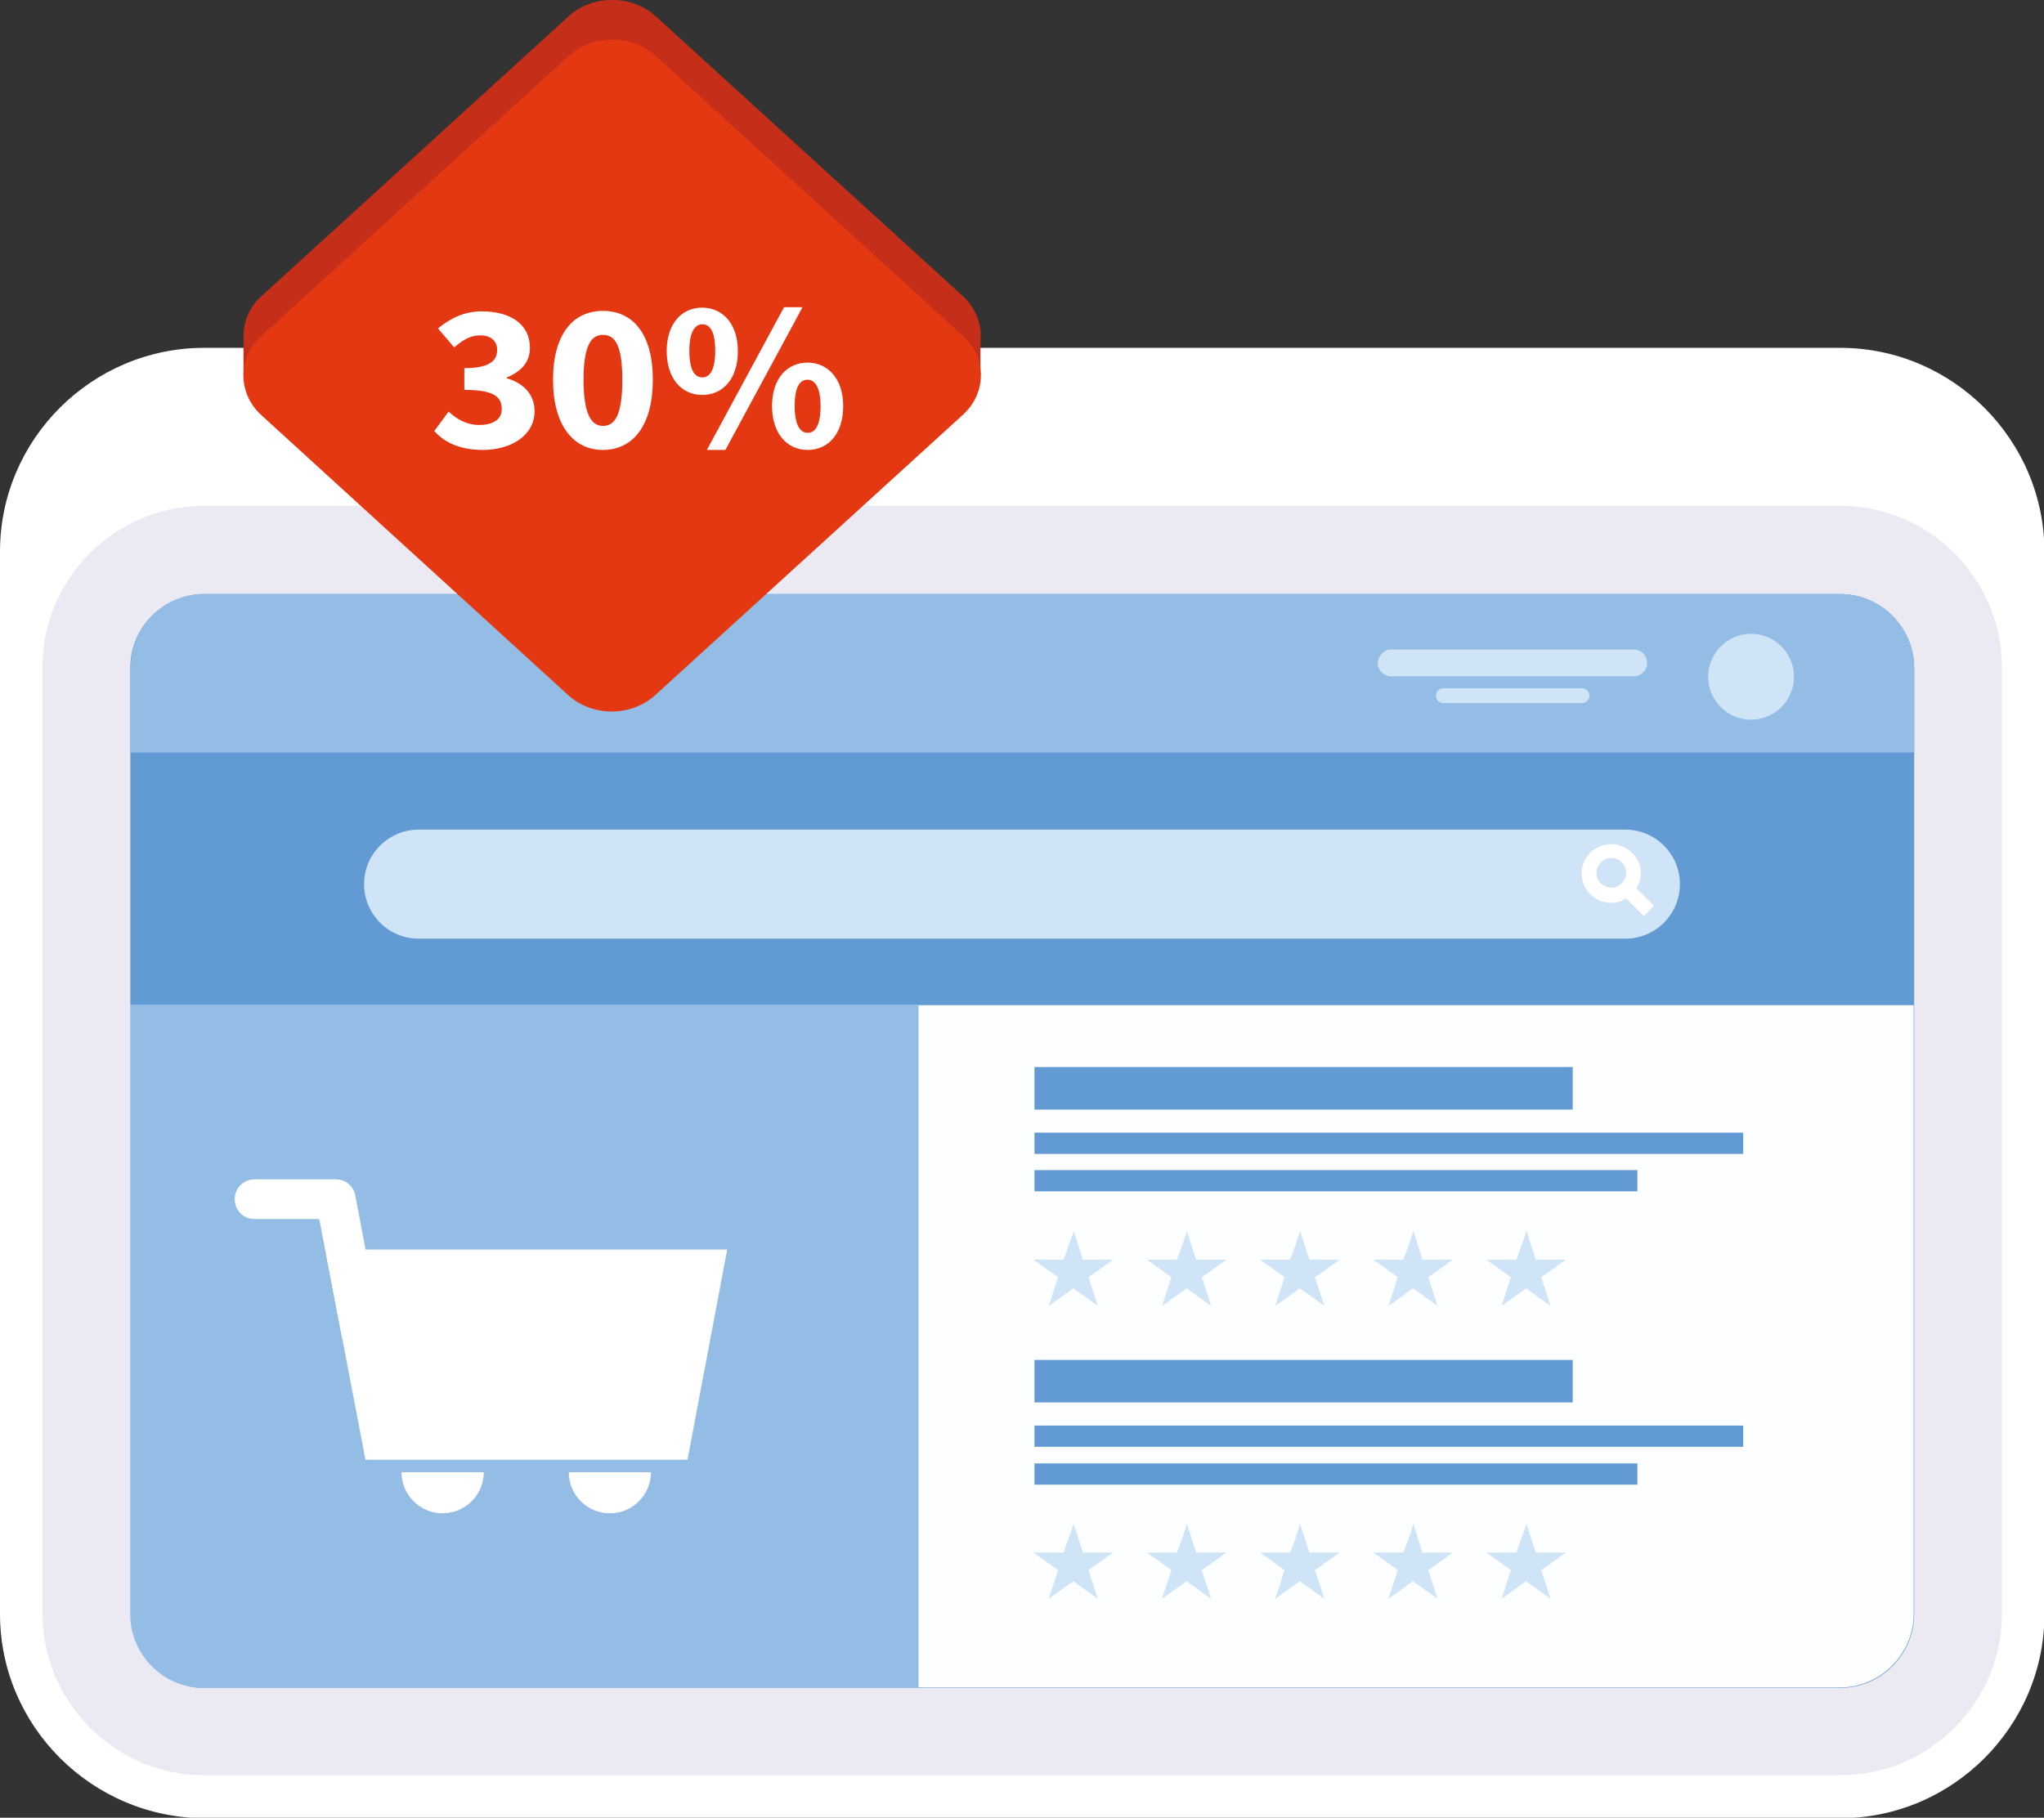 <?xml version="1.0" encoding="utf-8"?>
<!-- Generator: Adobe Illustrator 26.0.1, SVG Export Plug-In . SVG Version: 6.00 Build 0)  -->
<!DOCTYPE svg PUBLIC "-//W3C//DTD SVG 1.1//EN" "http://www.w3.org/Graphics/SVG/1.1/DTD/svg11.dtd">
<svg version="1.1" id="Publicdomainvectors.org" xmlns:x="http://ns.adobe.com/Extensibility/1.0/" xmlns:i="http://ns.adobe.com/AdobeIllustrator/10.0/" xmlns:graph="http://ns.adobe.com/Graphs/1.0/"
	 xmlns="http://www.w3.org/2000/svg" xmlns:xlink="http://www.w3.org/1999/xlink" x="0px" y="0px" viewBox="0 0 442.4 393.5"
	 enable-background="new 0 0 442.4 393.5" xml:space="preserve">
<rect x="0" y="0" width="442.4" height="393.5" fill="#333333" stroke="none"/>
<path fill-rule="evenodd" clip-rule="evenodd" fill="#FFFFFF" d="M44.2,75.3h354.1c24.3,0,44.2,19.9,44.2,44.2v229.9
	c0,24.3-19.9,44.2-44.2,44.2H44.2C19.9,393.5,0,373.7,0,349.4V119.4C0,95.1,19.9,75.3,44.2,75.3z"/>
<path fill-rule="evenodd" clip-rule="evenodd" fill="#EBE9F1" d="M44.2,109.5h354.1c19.3,0,35,15.8,35,35v204.8
	c0,19.3-15.8,35-35,35H44.2c-19.3,0-35-15.8-35-35V144.5C9.1,125.3,24.9,109.5,44.2,109.5z"/>
<path fill-rule="evenodd" clip-rule="evenodd" fill="#629BD4" d="M44.2,128.6h354.1c8.8,0,16,7.2,16,16v204.8c0,8.8-7.2,16-16,16
	H44.2c-8.8,0-16-7.2-16-16V144.5C28.2,135.8,35.4,128.6,44.2,128.6z"/>
<path fill-rule="evenodd" clip-rule="evenodd" fill="#FDFEFF" d="M414.2,217.6v131.7c0,8.8-7.2,16-16,16H44.2c-8.8,0-16-7.2-16-16
	V217.6H414.2z"/>
<path fill-rule="evenodd" clip-rule="evenodd" fill="#94BDE6" d="M198.7,365.4H44.2c-8.8,0-16-7.2-16-16V217.6h170.6V365.4z"/>
<path fill-rule="evenodd" clip-rule="evenodd" fill="#94BDE6" d="M44.2,128.6h354.1c8.8,0,16,7.2,16,16v18.3h-386v-18.3
	C28.2,135.8,35.4,128.6,44.2,128.6z"/>
<path fill-rule="evenodd" clip-rule="evenodd" fill="#D0E4F7" d="M90.6,179.6h261.2c6.5,0,11.8,5.3,11.8,11.8v0
	c0,6.5-5.3,11.8-11.8,11.8H90.6c-6.5,0-11.8-5.3-11.8-11.8v0C78.8,184.9,84.1,179.6,90.6,179.6z"/>
<g>
	<polygon fill-rule="evenodd" clip-rule="evenodd" fill="#FFFFFF" points="70.4,270.5 157.4,270.5 148.8,316 79.1,316 	"/>
	<path fill-rule="evenodd" clip-rule="evenodd" fill="#FFFFFF" d="M104.7,318.7c0,4.9-4,8.9-8.9,8.9c-4.9,0-8.9-4-8.9-8.9H104.7
		L104.7,318.7z M140.9,318.7c0,4.9-4,8.9-8.9,8.9c-4.9,0-8.9-4-8.9-8.9H140.9z"/>
	<path fill-rule="evenodd" clip-rule="evenodd" fill="#FFFFFF" d="M82.4,287.8c0.4,2.3-1.1,4.5-3.4,5c-2.3,0.4-4.5-1.1-5-3.4
		l-4.9-25.5H55.1c-2.4,0-4.3-1.9-4.3-4.3c0-2.4,1.9-4.3,4.3-4.3h17.6v0c2,0,3.8,1.4,4.2,3.5L82.4,287.8z"/>
</g>
<g>
	<rect x="223.9" y="231" fill-rule="evenodd" clip-rule="evenodd" fill="#629BD4" width="116.5" height="9.2"/>
	<rect x="223.9" y="245.2" fill-rule="evenodd" clip-rule="evenodd" fill="#629BD4" width="153.4" height="4.6"/>
	<rect x="223.9" y="253.3" fill-rule="evenodd" clip-rule="evenodd" fill="#629BD4" width="130.5" height="4.6"/>
	<path fill-rule="evenodd" clip-rule="evenodd" fill="#D0E4F7" d="M256.9,266.5c0.7,2.1,1.3,4.1,2,6.2c2.2,0,4.4,0,6.5,0
		c-1.8,1.3-3.5,2.6-5.3,3.8c0.7,2.1,1.4,4.1,2,6.2c-1.8-1.3-3.5-2.6-5.3-3.8c-1.8,1.3-3.5,2.6-5.3,3.8c0.7-2.1,1.4-4.1,2-6.2
		c-1.8-1.3-3.5-2.6-5.3-3.8c2.2,0,4.4,0,6.5,0C255.6,270.6,256.2,268.5,256.9,266.5L256.9,266.5z M232.4,266.5l2,6.2l6.5,0l-5.3,3.8
		l2,6.2l-5.3-3.8l-5.3,3.8l2-6.2l-5.3-3.8l6.5,0L232.4,266.5L232.4,266.5z M281.4,266.5c0.7,2.1,1.3,4.1,2,6.2c2.2,0,4.4,0,6.5,0
		c-1.8,1.3-3.5,2.6-5.3,3.8c0.7,2.1,1.4,4.1,2,6.2c-1.8-1.3-3.5-2.6-5.3-3.8c-1.8,1.3-3.5,2.6-5.3,3.8c0.7-2.1,1.4-4.1,2-6.2
		c-1.8-1.3-3.5-2.6-5.3-3.8c2.2,0,4.4,0,6.5,0C280.1,270.6,280.7,268.5,281.4,266.5L281.4,266.5z M305.9,266.5
		c0.7,2.1,1.3,4.1,2,6.2c2.2,0,4.4,0,6.5,0c-1.8,1.3-3.5,2.6-5.3,3.8c0.7,2.1,1.4,4.1,2,6.2c-1.8-1.3-3.5-2.6-5.3-3.8
		c-1.8,1.3-3.5,2.6-5.3,3.8c0.7-2.1,1.4-4.1,2-6.2c-1.8-1.3-3.5-2.6-5.3-3.8c2.2,0,4.4,0,6.5,0C304.6,270.6,305.3,268.5,305.9,266.5
		L305.9,266.5z M330.4,266.5l2,6.2l6.5,0l-5.3,3.8l2,6.2l-5.3-3.8l-5.3,3.8l2-6.2l-5.3-3.8l6.5,0L330.4,266.5z"/>
</g>
<g>
	<rect x="223.9" y="294.4" fill-rule="evenodd" clip-rule="evenodd" fill="#629BD4" width="116.5" height="9.2"/>
	<rect x="223.9" y="308.6" fill-rule="evenodd" clip-rule="evenodd" fill="#629BD4" width="153.4" height="4.6"/>
	<rect x="223.9" y="316.8" fill-rule="evenodd" clip-rule="evenodd" fill="#629BD4" width="130.5" height="4.6"/>
	<path fill-rule="evenodd" clip-rule="evenodd" fill="#D0E4F7" d="M256.9,329.9c0.7,2.1,1.3,4.1,2,6.2c2.2,0,4.4,0,6.5,0
		c-1.8,1.3-3.5,2.6-5.3,3.8c0.7,2.1,1.4,4.1,2,6.2c-1.8-1.3-3.5-2.6-5.3-3.8c-1.8,1.3-3.5,2.6-5.3,3.8c0.7-2.1,1.4-4.1,2-6.2
		c-1.8-1.3-3.5-2.6-5.3-3.8c2.2,0,4.4,0,6.5,0C255.6,334.1,256.2,332,256.9,329.9L256.9,329.9z M232.4,329.9l2,6.2l6.5,0l-5.3,3.8
		l2,6.2l-5.3-3.8l-5.3,3.8l2-6.2l-5.3-3.8l6.5,0L232.4,329.9L232.4,329.9z M281.4,329.9c0.7,2.1,1.3,4.1,2,6.2c2.2,0,4.4,0,6.5,0
		c-1.8,1.3-3.5,2.6-5.3,3.8c0.7,2.1,1.4,4.1,2,6.2c-1.8-1.3-3.5-2.6-5.3-3.8c-1.8,1.3-3.5,2.6-5.3,3.8c0.7-2.1,1.4-4.1,2-6.2
		c-1.8-1.3-3.5-2.6-5.3-3.8c2.2,0,4.4,0,6.5,0C280.1,334.1,280.7,332,281.4,329.9L281.4,329.9z M305.9,329.9c0.7,2.1,1.3,4.1,2,6.2
		c2.2,0,4.4,0,6.5,0c-1.8,1.3-3.5,2.6-5.3,3.8c0.7,2.1,1.4,4.1,2,6.2c-1.8-1.3-3.5-2.6-5.3-3.8c-1.8,1.3-3.5,2.6-5.3,3.8
		c0.7-2.1,1.4-4.1,2-6.2c-1.8-1.3-3.5-2.6-5.3-3.8c2.2,0,4.4,0,6.5,0C304.6,334.1,305.3,332,305.9,329.9L305.9,329.9z M330.4,329.9
		l2,6.2l6.5,0l-5.3,3.8l2,6.2l-5.3-3.8l-5.3,3.8l2-6.2l-5.3-3.8l6.5,0L330.4,329.9z"/>
</g>
<path fill-rule="evenodd" clip-rule="evenodd" fill="#D0E4F7" d="M379,155.8c5.1,0,9.3-4.2,9.3-9.3s-4.2-9.3-9.3-9.3
	c-5.1,0-9.3,4.2-9.3,9.3S373.9,155.8,379,155.8z"/>
<path fill-rule="evenodd" clip-rule="evenodd" fill="#D0E4F7" d="M301.1,140.6h52.5c1.6,0,2.9,1.3,2.9,2.9v0c0,1.6-1.3,2.9-2.9,2.9
	h-52.5c-1.6,0-2.9-1.3-2.9-2.9v0C298.3,141.9,299.6,140.6,301.1,140.6L301.1,140.6z M312.4,149h30c0.9,0,1.6,0.7,1.6,1.6v0
	c0,0.9-0.7,1.6-1.6,1.6h-30c-0.9,0-1.6-0.7-1.6-1.6v0C310.8,149.7,311.5,149,312.4,149z"/>
<path fill-rule="evenodd" clip-rule="evenodd" fill="#C52E18" d="M56.5,64.2l66.6-60.7c5.2-4.7,13.6-4.7,18.8,0l66.5,60.6
	c2.9,2.7,4.2,6.3,3.8,9.8h0v7.5H200l-58.1,52.9c-5.2,4.7-13.6,4.7-18.8,0L65,81.5H52.7V74h0.1C52.4,70.5,53.6,66.8,56.5,64.2z"/>
<path fill-rule="evenodd" clip-rule="evenodd" fill="#E43812" d="M56.5,72.8l66.6-60.7c5.2-4.7,13.6-4.7,18.8,0l66.5,60.6
	c5.2,4.7,5.2,12.4,0,17.1l-66.6,60.7c-5.2,4.7-13.6,4.7-18.8,0L56.6,89.9C51.4,85.2,51.4,77.5,56.5,72.8z"/>
<path fill-rule="evenodd" clip-rule="evenodd" fill="#FFFFFF" d="M104.5,97.4c6.1,0,11.2-3.1,11.2-8.4c0-3.7-2.5-6.1-6-7.1v-0.2
	c3.2-1.3,5-3.4,5-6.4c0-5.1-4.2-7.9-10.4-7.9c-3.7,0-6.7,1.4-9.5,3.7l3.5,4.1c1.9-1.6,3.5-2.6,5.6-2.6c2.4,0,3.7,1.2,3.7,3.2
	c0,2.3-1.7,3.9-7.1,3.9v4.7c6.6,0,8.1,1.6,8.1,4.2c0,2.2-1.9,3.4-4.9,3.4c-2.6,0-4.8-1.2-6.6-2.9L94,93.3
	C96.2,95.8,99.6,97.4,104.5,97.4L104.5,97.4z M130.5,97.4c6.5,0,10.8-5.3,10.8-15.2c0-9.9-4.3-14.9-10.8-14.9
	c-6.5,0-10.8,5.1-10.8,14.9C119.7,92.1,124.1,97.4,130.5,97.4L130.5,97.4z M130.5,92.2c-2.3,0-4.2-2.1-4.2-10c0-7.9,1.9-9.7,4.2-9.7
	c2.4,0,4.2,1.8,4.2,9.7C134.7,90.2,132.9,92.2,130.5,92.2L130.5,92.2z M152,85.5c4.5,0,7.7-3.5,7.7-9.5c0-5.9-3.3-9.4-7.7-9.4
	c-4.5,0-7.7,3.5-7.7,9.4C144.3,81.9,147.5,85.5,152,85.5L152,85.5z M152,81.7c-1.6,0-2.8-1.5-2.8-5.8c0-4.2,1.3-5.7,2.8-5.7
	c1.6,0,2.8,1.4,2.8,5.7C154.8,80.2,153.6,81.7,152,81.7L152,81.7z M153,97.4l16.7-30.9h4l-16.7,30.9H153L153,97.4z M174.8,97.4
	c4.5,0,7.7-3.5,7.7-9.5c0-5.9-3.3-9.4-7.7-9.4c-4.5,0-7.7,3.5-7.7,9.4C167.1,93.9,170.4,97.4,174.8,97.4L174.8,97.4z M174.8,93.7
	c1.6,0,2.8-1.5,2.8-5.8c0-4.2-1.3-5.7-2.8-5.7c-1.6,0-2.8,1.4-2.8,5.7C172,92.2,173.3,93.7,174.8,93.7z"/>
<path fill-rule="evenodd" clip-rule="evenodd" fill="#FFFFFF" d="M354.2,192.3l3.8,3.8l-2.2,2.2l-3.8-3.8c-2.5,1.5-5.7,1.2-7.8-0.9
	c-2.5-2.5-2.5-6.5,0-9c2.5-2.5,6.5-2.5,9,0C355.4,186.6,355.7,189.8,354.2,192.3L354.2,192.3z M346.5,186.7c-1.3,1.3-1.3,3.3,0,4.5
	c1.3,1.3,3.3,1.3,4.5,0c1.3-1.3,1.3-3.3,0-4.5C349.8,185.4,347.8,185.4,346.5,186.7z"/>
</svg>
